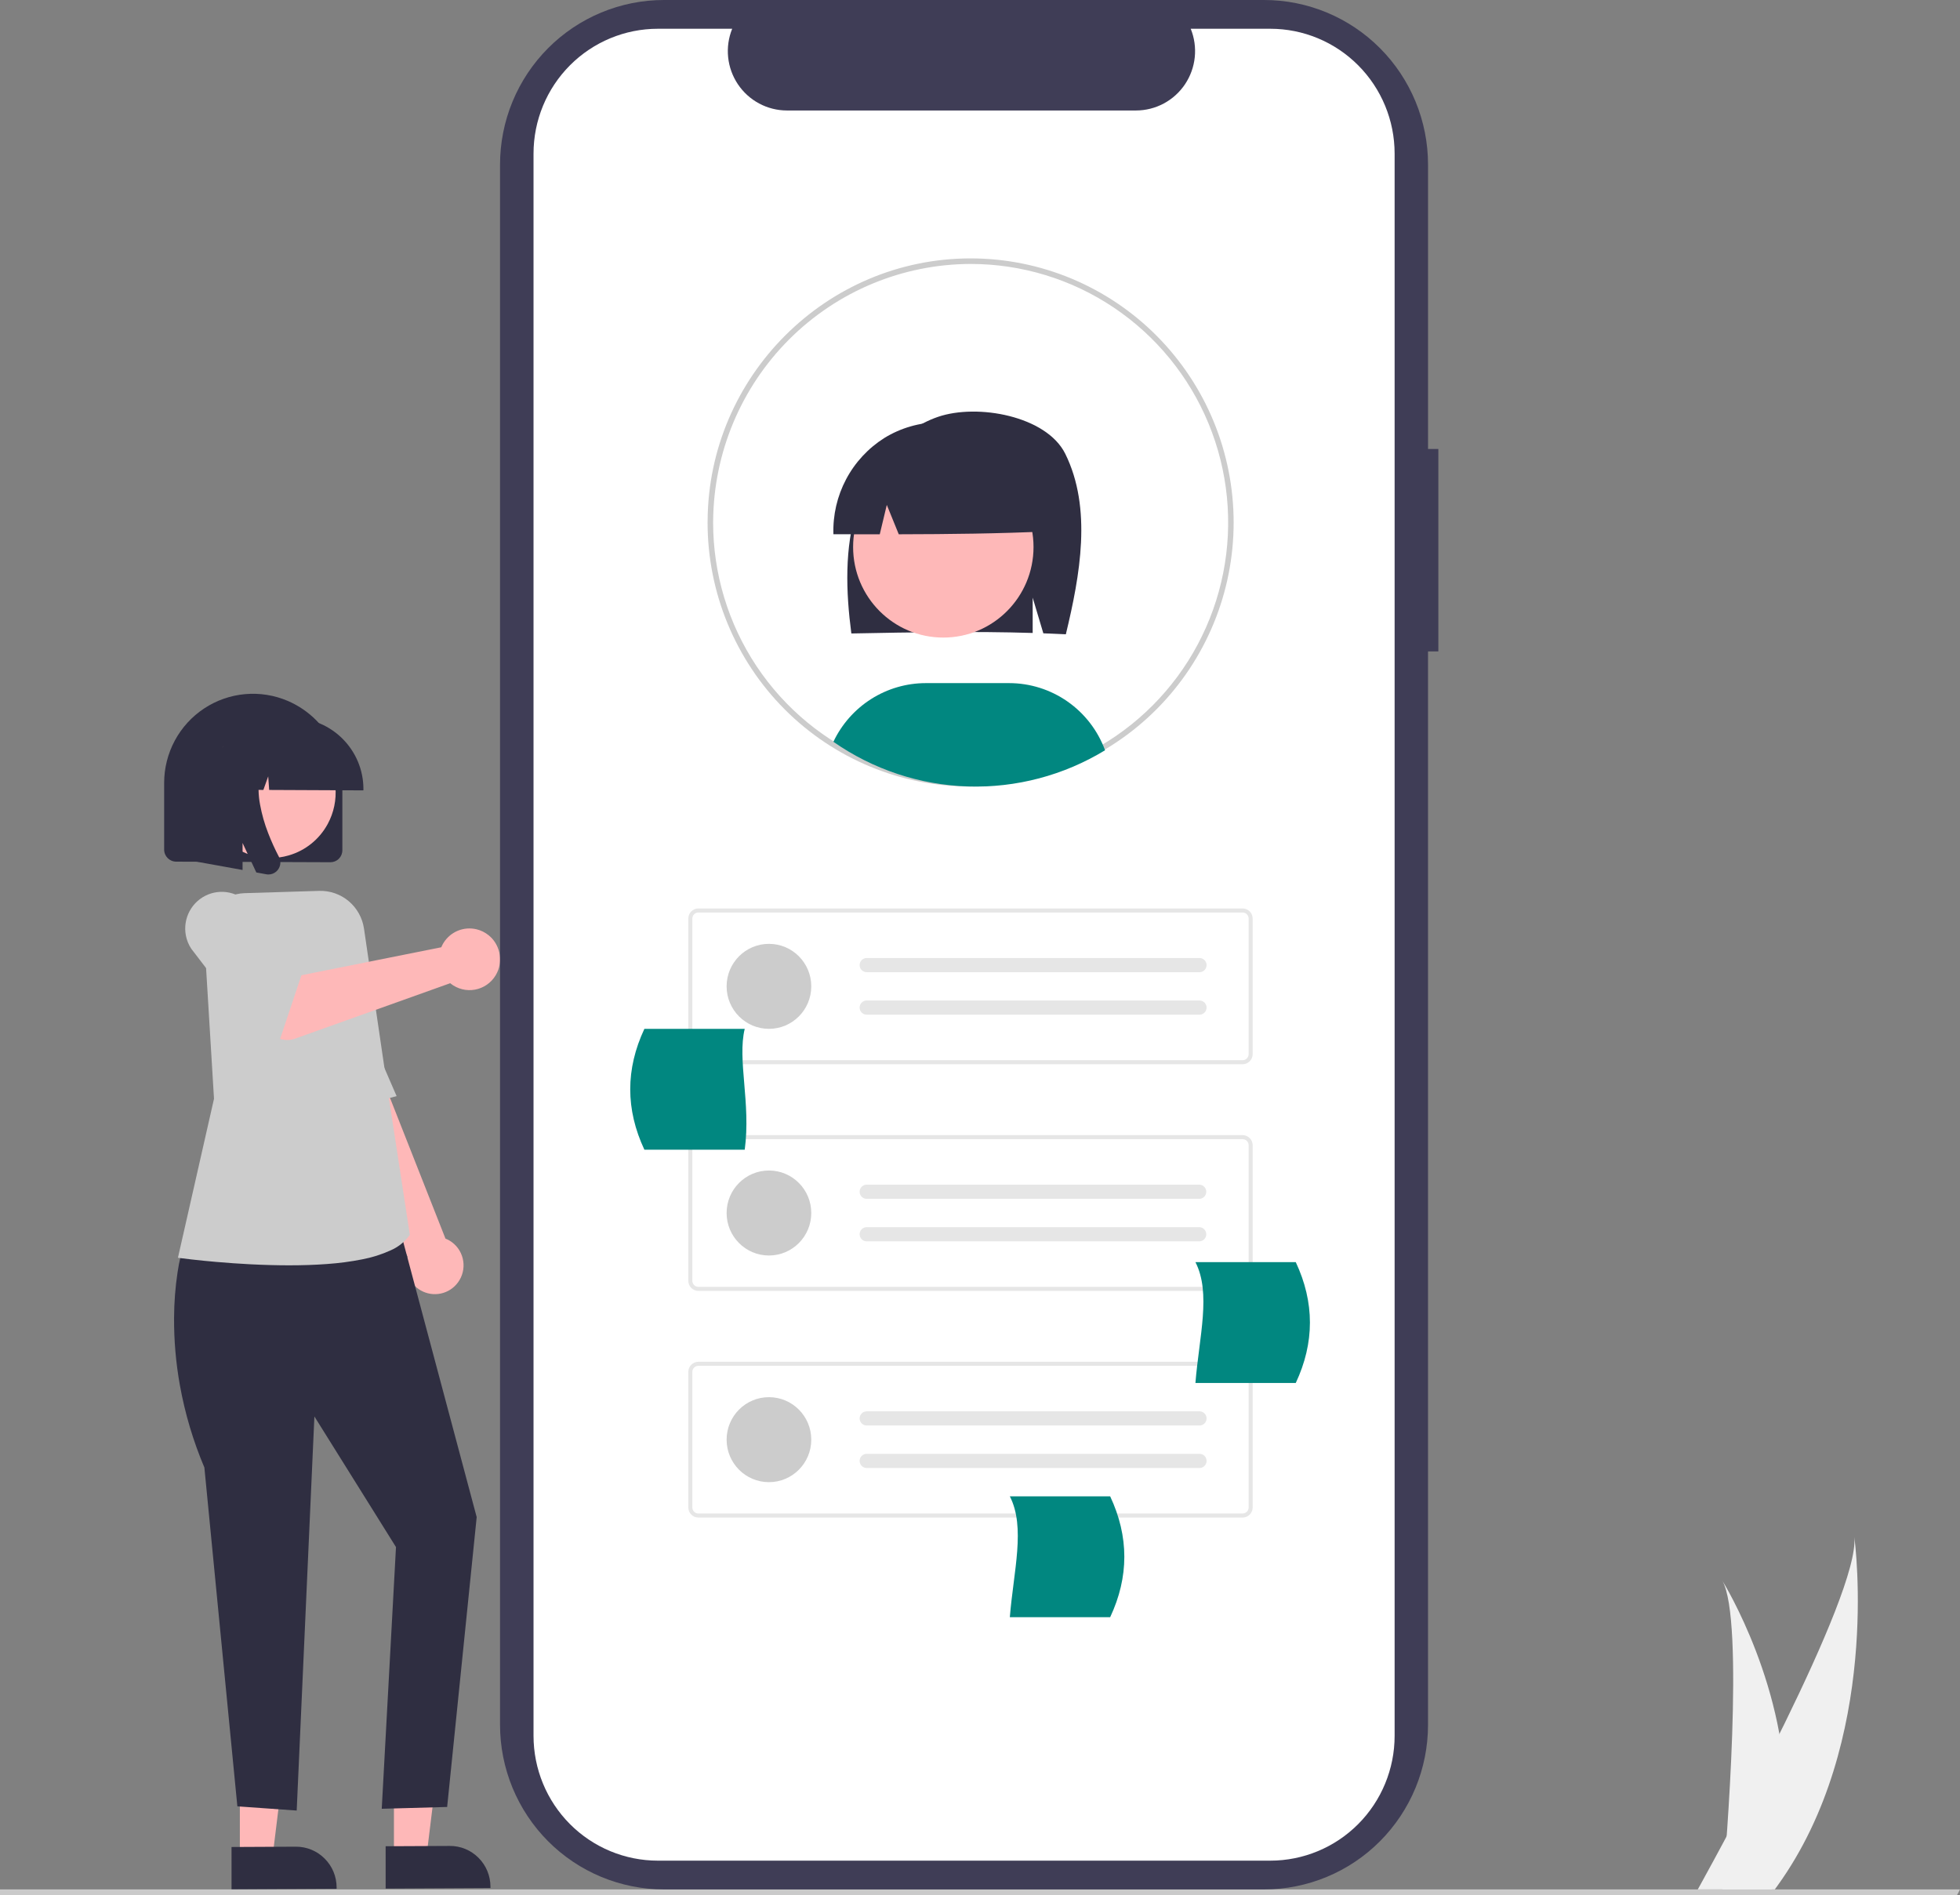 <svg width="241" height="233" viewBox="0 0 241 233" fill="none" xmlns="http://www.w3.org/2000/svg">
<rect x="0" y="0" width="241" height="233" fill="#808080" stroke="none"/>
<g clip-path="url(#clip0_1156_27639)">
<path d="M56.49 157.41C56.045 158.152 55.344 158.705 54.52 158.963C53.696 159.221 52.807 159.166 52.02 158.809C51.234 158.451 50.606 157.817 50.255 157.025C49.903 156.234 49.854 155.34 50.116 154.514L36.504 126.438L43.02 122.472L54.775 152.294C54.82 152.311 54.864 152.33 54.908 152.349C54.951 152.369 54.995 152.389 55.038 152.409L55.168 152.475C55.212 152.497 55.254 152.521 55.295 152.548C56.096 153.033 56.672 153.817 56.896 154.729C57.121 155.64 56.975 156.604 56.492 157.408L56.49 157.41Z" fill="#FEB8B8"/>
<path d="M39.101 137.264L48.77 134.776C48.77 134.776 48.454 134.059 47.941 132.872C47.428 131.685 46.711 130.028 45.905 128.15C45.098 126.272 44.204 124.171 43.33 122.095C42.455 120.019 41.604 117.968 40.89 116.19C40.175 114.413 39.36 113.347 38.543 112.751C37.867 112.235 37.015 112.008 36.172 112.119C35.517 112.216 34.892 112.456 34.338 112.82C34.075 112.983 33.829 113.171 33.601 113.381L31.359 117.474L39.101 137.264Z" fill="#CCCCCC"/>
<path d="M29.492 212.885L35.41 212.861L33.502 228.386L29.492 228.406V212.885Z" fill="#FEB8B8"/>
<path d="M28.47 232.312L41.391 232.243V232.08C41.391 231.747 41.358 231.415 41.293 231.088C41.166 230.444 40.913 229.831 40.548 229.286C40.178 228.733 39.703 228.259 39.151 227.89C38.606 227.526 37.995 227.275 37.352 227.15C37.026 227.087 36.695 227.056 36.364 227.058L28.469 227.097L28.47 232.312Z" fill="#2F2E41"/>
<path d="M48.438 212.811L54.338 212.788L52.436 228.291L48.438 228.312L48.438 212.811Z" fill="#FEB8B8"/>
<path d="M47.419 232.211L60.306 232.143V231.98C60.305 231.647 60.273 231.316 60.208 230.99C60.081 230.346 59.829 229.735 59.465 229.19C59.096 228.638 58.622 228.164 58.071 227.795C57.528 227.432 56.918 227.181 56.277 227.057C55.952 226.994 55.622 226.963 55.291 226.966L47.418 227.004L47.419 232.211Z" fill="#2F2E41"/>
<path d="M48.691 149.359L58.613 186.536L54.981 222.174L46.939 222.397L48.69 190.218L38.658 174.159L36.482 222.615L29.186 222.098L25.13 180.435C23.751 177.182 22.741 173.784 22.116 170.305C21.625 167.574 21.387 164.803 21.403 162.028C21.411 160.16 21.554 158.295 21.831 156.447C21.93 155.759 22.064 155.076 22.232 154.401L25.19 151.39L48.691 149.359Z" fill="#2F2E41"/>
<path d="M35.542 155.577C37.211 155.577 38.776 155.524 40.198 155.417C41.648 155.317 43.091 155.127 44.517 154.847C45.732 154.619 46.915 154.245 48.04 153.733C48.946 153.34 49.734 152.716 50.325 151.922L50.393 151.824L47.681 134.103L44.757 114.178C44.564 112.859 43.896 111.658 42.878 110.802C41.861 109.946 40.565 109.496 39.238 109.537L30.079 109.818C28.718 109.86 27.429 110.443 26.496 111.439C25.564 112.435 25.063 113.762 25.105 115.128C25.106 115.18 25.109 115.232 25.112 115.283L26.314 135.099L21.879 154.646L22.193 154.69C22.319 154.707 22.806 154.771 23.569 154.857C24.565 154.97 25.583 155.071 26.593 155.159C28.022 155.282 29.421 155.38 30.75 155.448C32.434 155.534 34.05 155.576 35.542 155.577Z" fill="#CCCCCC"/>
<path d="M40.626 106.016H40.633C41.022 106.015 41.394 105.86 41.668 105.584C41.942 105.309 42.096 104.935 42.096 104.545V96.347C42.097 94.878 41.805 93.424 41.235 92.071C40.12 89.43 38.032 87.324 35.407 86.19C33.748 85.476 31.938 85.186 30.139 85.346C28.34 85.506 26.609 86.111 25.101 87.108C23.592 88.105 22.353 89.461 21.495 91.056C20.637 92.652 20.186 94.436 20.184 96.249V104.46C20.183 104.658 20.223 104.854 20.299 105.036C20.45 105.391 20.731 105.673 21.084 105.825C21.265 105.903 21.46 105.943 21.657 105.944L40.626 106.016Z" fill="#2F2E41"/>
<path d="M26.192 93.535C25.428 94.936 25.095 96.534 25.234 98.125C25.373 99.716 25.979 101.23 26.975 102.476C27.971 103.722 29.313 104.643 30.83 105.124C32.347 105.605 33.972 105.623 35.5 105.177C36.512 104.885 37.456 104.395 38.278 103.734C39.099 103.073 39.782 102.255 40.287 101.328C41.049 99.927 41.381 98.331 41.241 96.742C41.101 95.152 40.496 93.639 39.501 92.394C38.506 91.15 37.166 90.228 35.651 89.747C34.135 89.265 32.512 89.245 30.985 89.689C29.972 89.98 29.027 90.469 28.205 91.13C27.382 91.79 26.698 92.608 26.193 93.536L26.192 93.535Z" fill="#FEB8B8"/>
<path d="M44.686 97.014C44.687 95.853 44.455 94.703 44.005 93.633C43.123 91.545 41.472 89.879 39.397 88.983C38.333 88.525 37.187 88.287 36.029 88.282L34.395 88.274H34.34C32.054 88.276 29.862 89.189 28.247 90.812C26.632 92.436 25.725 94.638 25.727 96.933V97.096L29.184 97.11L30.363 93.803L30.599 97.117L32.384 97.124L32.979 95.457L33.098 97.128L44.684 97.18L44.686 97.014Z" fill="#2F2E41"/>
<path d="M58.608 114.262C59.14 114.393 59.638 114.639 60.066 114.981C60.401 115.248 60.688 115.57 60.913 115.935C61.357 116.656 61.553 117.505 61.47 118.349C61.428 118.775 61.313 119.191 61.129 119.578C60.903 120.06 60.578 120.489 60.175 120.835C59.771 121.182 59.299 121.439 58.79 121.589C58.281 121.739 57.745 121.779 57.219 121.706C56.694 121.633 56.189 121.449 55.739 121.165C55.706 121.144 55.673 121.122 55.642 121.1C55.61 121.078 55.578 121.056 55.546 121.032C55.514 121.009 55.483 120.986 55.453 120.962C55.422 120.938 55.392 120.914 55.362 120.889L36.284 127.707C35.697 127.917 35.058 127.929 34.463 127.743C33.868 127.556 33.35 127.181 32.986 126.673L28.461 120.385L33.931 116.688L36.799 119.96L54.26 116.472C54.279 116.427 54.299 116.382 54.319 116.337C54.34 116.292 54.362 116.247 54.385 116.202C54.406 116.159 54.429 116.115 54.454 116.07C54.479 116.025 54.504 115.981 54.53 115.939C54.947 115.263 55.566 114.737 56.298 114.436C57.031 114.135 57.84 114.074 58.608 114.263L58.608 114.262Z" fill="#FEB8B8"/>
<path d="M36.491 117.895C35.921 117.18 35.124 116.252 34.312 115.33C33.5 114.409 32.679 113.497 32.058 112.814C31.437 112.13 31.02 111.678 31.02 111.678C30.447 110.809 29.592 110.165 28.6 109.857C27.608 109.548 26.54 109.594 25.578 109.986C24.616 110.379 23.818 111.093 23.322 112.009C22.825 112.924 22.659 113.984 22.852 115.009C22.962 115.599 23.191 116.16 23.523 116.659C23.523 116.659 24.145 117.476 25.085 118.697C26.026 119.918 27.282 121.543 28.55 123.158C29.818 124.774 31.099 126.381 32.086 127.567C33.073 128.753 33.768 129.52 33.866 129.454L37.309 119.177C37.407 119.111 37.062 118.61 36.491 117.895Z" fill="#CCCCCC"/>
<path d="M34.446 105.758C34.5 106.023 34.479 106.298 34.385 106.551C34.338 106.681 34.273 106.804 34.192 106.915C34.123 107.011 34.042 107.097 33.953 107.174C33.688 107.399 33.351 107.522 33.004 107.52C32.982 107.52 32.96 107.519 32.938 107.518C32.917 107.517 32.895 107.515 32.873 107.514C32.852 107.512 32.83 107.509 32.808 107.506C32.786 107.503 32.765 107.5 32.743 107.496L31.516 107.272L29.826 103.646V106.967L24.246 105.959V91.866L33.6 91.911L33.368 92.18C32.601 93.085 32.097 94.185 31.912 95.359C31.73 96.548 31.753 97.759 31.979 98.94C32.199 100.136 32.532 101.307 32.975 102.438C33.362 103.44 33.806 104.419 34.306 105.37C34.37 105.492 34.417 105.622 34.446 105.758Z" fill="#2F2E41"/>
<path d="M240.645 233H0V232.312H241L240.645 233Z" fill="#CACACA"/>
<path d="M176.859 55.206H175.59V20.238C175.59 14.871 173.466 9.723 169.686 5.928C165.905 2.132 160.778 2.63997e-09 155.432 2.63997e-09H81.642C78.995 -4.29231e-05 76.374 0.523 73.928 1.54C71.483 2.557 69.26 4.048 67.389 5.927C65.517 7.807 64.032 10.038 63.019 12.493C62.006 14.948 61.484 17.58 61.484 20.238V212.074C61.484 214.731 62.006 217.363 63.019 219.819C64.032 222.274 65.517 224.505 67.388 226.384C69.26 228.264 71.482 229.754 73.928 230.771C76.374 231.788 78.995 232.312 81.642 232.312H155.431C160.777 232.312 165.905 230.18 169.685 226.384C173.465 222.589 175.589 217.441 175.589 212.074V80.097H176.858L176.859 55.206Z" fill="#3F3D56"/>
<path d="M171.481 18.883V213.429C171.481 217.498 169.87 221.401 167.004 224.279C164.139 227.157 160.252 228.774 156.198 228.776H80.894C76.84 228.776 72.95 227.16 70.082 224.282C67.215 221.404 65.603 217.5 65.602 213.429V18.883C65.603 14.812 67.215 10.908 70.082 8.03C72.95 5.152 76.839 3.535 80.894 3.536H90.029C89.58 4.643 89.409 5.844 89.531 7.034C89.653 8.223 90.065 9.364 90.729 10.356C91.393 11.348 92.29 12.161 93.34 12.724C94.391 13.287 95.563 13.582 96.754 13.584H139.686C140.876 13.582 142.048 13.287 143.099 12.724C144.149 12.161 145.046 11.348 145.71 10.356C146.374 9.364 146.786 8.223 146.908 7.034C147.03 5.844 146.859 4.643 146.41 3.536H156.195C160.249 3.536 164.136 5.153 167.002 8.031C169.869 10.908 171.48 14.81 171.481 18.88V18.883Z" fill="white"/>
<path d="M119.345 96.713C110.771 96.716 102.547 93.3 96.482 87.216C90.417 81.131 87.008 72.877 87.004 64.27V64.241C87.004 64.173 87.004 64.101 87.008 64.033C87.106 46.251 101.614 31.771 119.345 31.771C127.922 31.77 136.148 35.191 142.214 41.28C148.279 47.369 151.687 55.628 151.688 64.24C151.688 72.851 148.281 81.111 142.216 87.2C136.152 93.29 127.926 96.711 119.348 96.712H119.345V96.713ZM119.345 32.454C110.986 32.473 102.973 35.803 97.045 41.72C91.118 47.637 87.755 55.663 87.689 64.055C87.685 64.128 87.685 64.186 87.685 64.241C87.685 70.529 89.541 76.675 93.019 81.904C96.498 87.132 101.443 91.208 107.228 93.615C113.014 96.021 119.381 96.652 125.523 95.426C131.665 94.2 137.308 91.173 141.737 86.727C146.165 82.282 149.182 76.618 150.404 70.451C151.627 64.284 151.001 57.892 148.605 52.083C146.209 46.273 142.151 41.308 136.944 37.814C131.738 34.32 125.616 32.455 119.353 32.454H119.345Z" fill="#CCCCCC"/>
<path d="M152.788 130.852H85.872C85.543 130.852 85.228 130.721 84.996 130.488C84.764 130.254 84.633 129.938 84.633 129.608V112.943C84.633 112.613 84.764 112.297 84.996 112.064C85.228 111.831 85.543 111.699 85.872 111.699H152.788C153.117 111.699 153.432 111.831 153.664 112.064C153.896 112.297 154.027 112.613 154.027 112.943V129.609C154.027 129.938 153.896 130.255 153.664 130.488C153.432 130.721 153.117 130.852 152.788 130.853V130.852ZM85.872 112.196C85.675 112.197 85.486 112.275 85.346 112.415C85.207 112.555 85.129 112.745 85.128 112.943V129.609C85.129 129.807 85.207 129.996 85.346 130.136C85.486 130.276 85.675 130.355 85.872 130.355H152.788C152.985 130.355 153.174 130.276 153.314 130.136C153.453 129.996 153.532 129.807 153.532 129.609V112.943C153.532 112.745 153.453 112.555 153.314 112.415C153.174 112.275 152.985 112.197 152.788 112.196H85.872Z" fill="#E6E6E6"/>
<path d="M94.548 126.501C97.423 126.501 99.753 124.161 99.753 121.275C99.753 118.389 97.423 116.05 94.548 116.05C91.674 116.05 89.344 118.389 89.344 121.275C89.344 124.161 91.674 126.501 94.548 126.501Z" fill="#CCCCCC"/>
<path d="M106.567 117.792C106.337 117.792 106.116 117.884 105.953 118.047C105.791 118.21 105.699 118.432 105.699 118.663C105.699 118.894 105.791 119.115 105.953 119.279C106.116 119.442 106.337 119.534 106.567 119.534H147.46C147.69 119.542 147.914 119.459 148.082 119.302C148.251 119.145 148.351 118.927 148.36 118.697C148.369 118.466 148.286 118.241 148.129 118.071C147.973 117.902 147.756 117.802 147.526 117.793C147.513 117.792 147.501 117.792 147.488 117.792H106.567V117.792Z" fill="#E6E6E6"/>
<path d="M106.567 123.017C106.337 123.017 106.116 123.109 105.953 123.272C105.791 123.435 105.699 123.657 105.699 123.888C105.699 124.119 105.791 124.34 105.953 124.504C106.116 124.667 106.337 124.759 106.567 124.759H147.46C147.69 124.768 147.914 124.684 148.082 124.527C148.251 124.37 148.351 124.152 148.36 123.922C148.369 123.691 148.286 123.466 148.129 123.296C147.973 123.127 147.756 123.027 147.526 123.018C147.513 123.017 147.501 123.017 147.488 123.017L106.567 123.017Z" fill="#E6E6E6"/>
<path d="M152.788 158.721H85.872C85.543 158.721 85.228 158.589 84.996 158.356C84.764 158.123 84.633 157.807 84.633 157.477V140.812C84.633 140.482 84.764 140.166 84.996 139.932C85.228 139.699 85.543 139.568 85.872 139.568H152.788C153.117 139.568 153.432 139.699 153.664 139.932C153.896 140.166 154.027 140.482 154.027 140.812V157.477C154.027 157.807 153.896 158.123 153.664 158.356C153.431 158.589 153.117 158.721 152.788 158.721ZM85.872 140.065C85.675 140.065 85.486 140.144 85.346 140.284C85.207 140.424 85.129 140.614 85.128 140.812V157.477C85.129 157.675 85.207 157.865 85.346 158.005C85.486 158.145 85.675 158.224 85.872 158.224H152.788C152.985 158.224 153.174 158.145 153.314 158.005C153.453 157.865 153.532 157.675 153.532 157.477V140.812C153.532 140.614 153.453 140.424 153.314 140.284C153.174 140.144 152.985 140.065 152.788 140.065H85.872Z" fill="#E6E6E6"/>
<path d="M94.548 154.37C97.423 154.37 99.753 152.03 99.753 149.144C99.753 146.258 97.423 143.919 94.548 143.919C91.674 143.919 89.344 146.258 89.344 149.144C89.344 152.03 91.674 154.37 94.548 154.37Z" fill="#CCCCCC"/>
<path d="M106.567 145.66C106.337 145.66 106.116 145.751 105.953 145.915C105.791 146.078 105.699 146.3 105.699 146.53C105.699 146.761 105.791 146.983 105.953 147.146C106.116 147.31 106.337 147.401 106.567 147.401H147.46C147.686 147.4 147.904 147.31 148.065 147.15C148.226 146.989 148.319 146.772 148.322 146.545C148.326 146.317 148.241 146.097 148.085 145.931C147.929 145.766 147.715 145.669 147.488 145.66L106.567 145.66Z" fill="#E6E6E6"/>
<path d="M106.567 150.886C106.337 150.886 106.116 150.978 105.953 151.141C105.791 151.304 105.699 151.526 105.699 151.757C105.699 151.988 105.791 152.209 105.953 152.373C106.116 152.536 106.337 152.628 106.567 152.628H147.46C147.686 152.627 147.904 152.536 148.065 152.376C148.226 152.216 148.319 151.999 148.322 151.771C148.326 151.543 148.241 151.323 148.085 151.158C147.929 150.993 147.715 150.895 147.488 150.886L106.567 150.886Z" fill="#E6E6E6"/>
<path d="M152.788 186.589H85.872C85.543 186.589 85.228 186.458 84.996 186.225C84.764 185.991 84.633 185.675 84.633 185.345V168.68C84.633 168.35 84.764 168.034 84.996 167.801C85.228 167.568 85.543 167.436 85.872 167.436H152.788C153.117 167.436 153.432 167.568 153.664 167.801C153.896 168.034 154.027 168.35 154.027 168.68V185.346C154.027 185.675 153.896 185.992 153.664 186.225C153.432 186.458 153.117 186.589 152.788 186.59V186.589ZM85.872 167.934C85.675 167.934 85.486 168.012 85.346 168.152C85.207 168.292 85.129 168.482 85.128 168.68V185.346C85.129 185.544 85.207 185.733 85.346 185.873C85.486 186.013 85.675 186.092 85.872 186.092H152.788C152.985 186.092 153.174 186.013 153.314 185.873C153.453 185.733 153.532 185.544 153.532 185.346V168.68C153.532 168.482 153.453 168.292 153.314 168.152C153.174 168.012 152.985 167.934 152.788 167.934H85.872Z" fill="#E6E6E6"/>
<path d="M94.548 182.238C97.423 182.238 99.753 179.899 99.753 177.013C99.753 174.127 97.423 171.788 94.548 171.788C91.674 171.788 89.344 174.127 89.344 177.013C89.344 179.899 91.674 182.238 94.548 182.238Z" fill="#CCCCCC"/>
<path d="M106.567 173.529C106.337 173.529 106.116 173.621 105.953 173.784C105.791 173.947 105.699 174.169 105.699 174.4C105.699 174.631 105.791 174.852 105.953 175.016C106.116 175.179 106.337 175.271 106.567 175.271H147.46C147.69 175.28 147.914 175.196 148.082 175.039C148.251 174.882 148.351 174.665 148.36 174.434C148.369 174.203 148.286 173.978 148.129 173.808C147.973 173.639 147.756 173.539 147.526 173.53C147.513 173.529 147.501 173.529 147.488 173.529L106.567 173.529Z" fill="#E6E6E6"/>
<path d="M106.567 178.755C106.337 178.755 106.116 178.846 105.953 179.01C105.791 179.173 105.699 179.395 105.699 179.626C105.699 179.857 105.791 180.078 105.953 180.241C106.116 180.405 106.337 180.497 106.567 180.497H147.46C147.573 180.501 147.687 180.483 147.794 180.443C147.901 180.403 147.999 180.343 148.082 180.265C148.166 180.187 148.234 180.094 148.281 179.99C148.329 179.886 148.356 179.774 148.36 179.659C148.364 179.545 148.346 179.431 148.307 179.324C148.267 179.216 148.207 179.118 148.129 179.034C148.052 178.95 147.959 178.882 147.855 178.835C147.752 178.787 147.64 178.76 147.526 178.756C147.513 178.755 147.501 178.755 147.488 178.755L106.567 178.755Z" fill="#E6E6E6"/>
<path d="M79.234 141.364H91.571C92.343 135.647 90.64 130.311 91.571 126.5H79.234C76.912 131.455 76.912 136.41 79.234 141.364Z" fill="#018780"/>
<path d="M159.325 170.046H146.988C147.451 164.331 148.942 158.994 146.988 155.182H159.325C161.648 160.137 161.648 165.091 159.325 170.046Z" fill="#018780"/>
<path d="M136.505 198.843H124.168C124.631 193.128 126.121 187.792 124.168 183.98H136.505C138.828 188.934 138.828 193.889 136.505 198.843Z" fill="#018780"/>
<path d="M135.876 92.248C130.804 95.337 124.949 96.883 119.02 96.698C113.092 96.513 107.343 94.605 102.473 91.206C103.494 89.049 105.104 87.226 107.115 85.949C109.126 84.672 111.456 83.994 113.835 83.992H124.077C126.649 83.992 129.159 84.784 131.269 86.26C133.378 87.737 134.987 89.827 135.877 92.25L135.876 92.248Z" fill="#018780"/>
<path d="M105.376 62.439C106.925 57.482 110.448 52.937 115.319 51.26C120.191 49.583 128.69 51.15 130.987 55.801C134.298 62.504 132.81 70.713 131.055 77.991C130.14 77.942 129.216 77.904 128.288 77.869L126.977 73.483V77.826C119.744 77.602 112.215 77.742 104.681 77.888C104.007 72.736 103.827 67.395 105.376 62.439Z" fill="#2F2E41"/>
<path d="M115.99 78.393C122.115 78.393 127.081 73.408 127.081 67.258C127.081 61.108 122.115 56.122 115.99 56.122C109.864 56.122 104.898 61.108 104.898 67.258C104.898 73.408 109.864 78.393 115.99 78.393Z" fill="#FEB8B8"/>
<path d="M108.756 53.841C110.763 52.612 113.063 51.948 115.414 51.917C117.765 51.885 120.081 52.489 122.12 53.664C124.159 54.84 125.846 56.543 127.005 58.597C128.164 60.651 128.752 62.98 128.707 65.34C122.867 65.61 116.732 65.68 110.511 65.692L109.04 62.079L108.174 65.695C106.278 65.695 104.379 65.692 102.476 65.687C102.399 63.334 102.938 61.001 104.04 58.922C105.142 56.843 106.768 55.091 108.756 53.841Z" fill="#2F2E41"/>
<path d="M219.526 222.486C219.439 225.75 218.894 228.985 217.908 232.096C217.886 232.168 217.862 232.239 217.839 232.311H211.802C211.808 232.246 211.815 232.174 211.821 232.096C212.223 227.45 214.544 199.175 211.77 194.339C212.012 194.732 219.993 207.724 219.526 222.486Z" fill="#F0F0F0"/>
<path d="M218.556 231.861C218.45 232.012 218.34 232.163 218.228 232.312H208.758C208.83 232.183 208.913 232.032 209.009 231.861C210.574 229.026 215.204 220.551 219.503 211.763C224.123 202.32 228.361 192.519 228.004 188.971C228.113 189.771 231.309 214.161 218.556 231.861Z" fill="#F0F0F0"/>
</g>
<defs>
<clipPath id="clip0_1156_27639">
<rect width="241" height="233" fill="white"/>
</clipPath>
</defs>
</svg>
